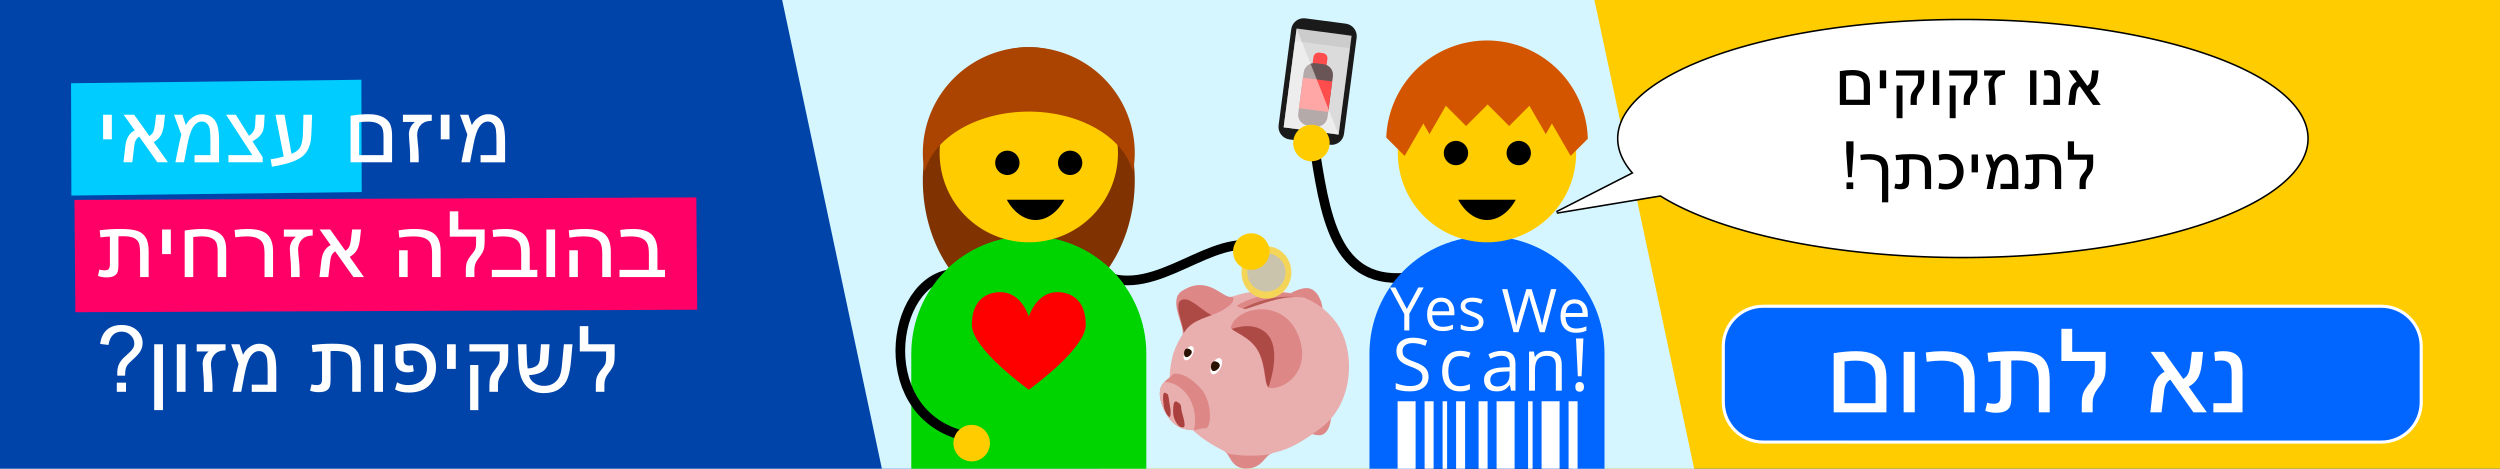 <?xml version="1.0" encoding="UTF-8" standalone="no"?>
<svg
   xmlns:dc="http://purl.org/dc/elements/1.1/"
   xmlns:cc="http://creativecommons.org/ns#"
   xmlns:rdf="http://www.w3.org/1999/02/22-rdf-syntax-ns#"
   xmlns:svg="http://www.w3.org/2000/svg"
   xmlns="http://www.w3.org/2000/svg"
   version="1.1"
   id="svg2"
   viewBox="0 0 800 150"
   height="150"
   width="800">
  <defs
     id="defs4">
    <clipPath
       clipPathUnits="userSpaceOnUse"
       id="clipPath3671">
      <path
         d="m 748.38,337.76 c 33.96,3.67 103.24,-40.5 67.5,-128.64 -35.73,-88.15 -146.4,-69.02 -162,-18.27 -2.95,9.6 45.52,19.72 65.91,58.77 20.4,39.04 12.02,86.36 28.59,88.14 z"
         style="fill:url(#radialGradient3675);fill-rule:evenodd"
         id="path3673" />
    </clipPath>
    <clipPath
       clipPathUnits="userSpaceOnUse"
       id="clipPath3903">
      <path
         d="m 214.32,159.35 c 19.3,-6.75 57.29,-29.59 42.68,-41.84 -21.91,7.51 -56.52,-55.102 -120.73,-13.75 -36.87,23.74 12.21,90.26 -0.14,107.67 17.15,-28.61 27.96,-34.58 78.19,-52.08 z"
         style="fill:url(#linearGradient3907);fill-rule:evenodd"
         id="path3905" />
    </clipPath>
    <clipPath
       clipPathUnits="userSpaceOnUse"
       id="clipPath3671-6">
      <path
         d="m 748.38,337.76 c 33.96,3.67 103.24,-40.5 67.5,-128.64 -35.73,-88.15 -146.4,-69.02 -162,-18.27 -2.95,9.6 45.52,19.72 65.91,58.77 20.4,39.04 12.02,86.36 28.59,88.14 z"
         style="fill:url(#radialGradient3675);fill-rule:evenodd"
         id="path3673-5" />
    </clipPath>
    <clipPath
       clipPathUnits="userSpaceOnUse"
       id="clipPath3903-4">
      <path
         d="m 214.32,159.35 c 19.3,-6.75 57.29,-29.59 42.68,-41.84 -21.91,7.51 -56.52,-55.102 -120.73,-13.75 -36.87,23.74 12.21,90.26 -0.14,107.67 17.15,-28.61 27.96,-34.58 78.19,-52.08 z"
         style="fill:url(#linearGradient3907);fill-rule:evenodd"
         id="path3905-1" />
    </clipPath>
    <clipPath
       clipPathUnits="userSpaceOnUse"
       id="clipPath3671-4">
      <path
         d="m 748.38,337.76 c 33.96,3.67 103.24,-40.5 67.5,-128.64 -35.73,-88.15 -146.4,-69.02 -162,-18.27 -2.95,9.6 45.52,19.72 65.91,58.77 20.4,39.04 12.02,86.36 28.59,88.14 z"
         style="fill:url(#radialGradient3675);fill-rule:evenodd"
         id="path3673-8" />
    </clipPath>
    <clipPath
       clipPathUnits="userSpaceOnUse"
       id="clipPath3903-3">
      <path
         d="m 214.32,159.35 c 19.3,-6.75 57.29,-29.59 42.68,-41.84 -21.91,7.51 -56.52,-55.102 -120.73,-13.75 -36.87,23.74 12.21,90.26 -0.14,107.67 17.15,-28.61 27.96,-34.58 78.19,-52.08 z"
         style="fill:url(#linearGradient3907);fill-rule:evenodd"
         id="path3905-3" />
    </clipPath>
    <clipPath
       clipPathUnits="userSpaceOnUse"
       id="clipPath3671-0">
      <path
         d="m 748.38,337.76 c 33.96,3.67 103.24,-40.5 67.5,-128.64 -35.73,-88.15 -146.4,-69.02 -162,-18.27 -2.95,9.6 45.52,19.72 65.91,58.77 20.4,39.04 12.02,86.36 28.59,88.14 z"
         style="fill:url(#radialGradient3675);fill-rule:evenodd"
         id="path3673-4" />
    </clipPath>
    <clipPath
       clipPathUnits="userSpaceOnUse"
       id="clipPath3903-7">
      <path
         d="m 214.32,159.35 c 19.3,-6.75 57.29,-29.59 42.68,-41.84 -21.91,7.51 -56.52,-55.102 -120.73,-13.75 -36.87,23.74 12.21,90.26 -0.14,107.67 17.15,-28.61 27.96,-34.58 78.19,-52.08 z"
         style="fill:url(#linearGradient3907);fill-rule:evenodd"
         id="path3905-37" />
    </clipPath>
    <clipPath
       clipPathUnits="userSpaceOnUse"
       id="clipPath3671-0-6">
      <path
         d="m 748.38,337.76 c 33.96,3.67 103.24,-40.5 67.5,-128.64 -35.73,-88.15 -146.4,-69.02 -162,-18.27 -2.95,9.6 45.52,19.72 65.91,58.77 20.4,39.04 12.02,86.36 28.59,88.14 z"
         style="fill:url(#radialGradient3675);fill-rule:evenodd"
         id="path3673-4-5" />
    </clipPath>
    <clipPath
       clipPathUnits="userSpaceOnUse"
       id="clipPath3903-7-2">
      <path
         d="m 214.32,159.35 c 19.3,-6.75 57.29,-29.59 42.68,-41.84 -21.91,7.51 -56.52,-55.102 -120.73,-13.75 -36.87,23.74 12.21,90.26 -0.14,107.67 17.15,-28.61 27.96,-34.58 78.19,-52.08 z"
         style="fill:url(#linearGradient3907);fill-rule:evenodd"
         id="path3905-37-0" />
    </clipPath>
    <pattern
       id="EMFhbasepattern"
       patternUnits="userSpaceOnUse"
       width="6"
       height="6"
       x="0"
       y="0" />
  </defs>
  <g
     id="layer1">
    <path
       d="M 0,0 H 800 V 150 H 0 Z"
       style="opacity:1;fill:#0044aa;fill-opacity:1;fill-rule:nonzero;stroke:none;stroke-width:11.005;stroke-miterlimit:4;stroke-dasharray:none;stroke-opacity:1"
       id="rect1035" />
    <path
       d="M 351.749,0 H 800 V 150 H 351.749 Z"
       style="opacity:1;fill:#ffcc00;fill-opacity:1;fill-rule:nonzero;stroke:none;stroke-width:8.238;stroke-miterlimit:4;stroke-dasharray:none;stroke-opacity:1"
       id="rect2175" />
    <path
       id="rect2170"
       d="M 250.293 0 L 282.203 150 L 542.131 150 L 510.221 0 L 250.293 0 z "
       style="opacity:1;fill:#d5f6ff;fill-opacity:1;fill-rule:nonzero;stroke:none;stroke-width:0.965;stroke-miterlimit:4;stroke-dasharray:none;stroke-opacity:1" />
    <path
       d="M 363.123,57.743 A 33.907,42.646 0 0 1 329.216,100.388 33.907,42.646 0 0 1 295.308,57.743 33.907,42.646 0 0 1 329.216,15.097 33.907,42.646 0 0 1 363.123,57.743"
       style="opacity:1;fill:#803300;fill-opacity:1;fill-rule:evenodd;stroke:none;stroke-width:0.493;stroke-linecap:round;stroke-linejoin:round;stroke-miterlimit:4;stroke-dasharray:none;stroke-dashoffset:0;stroke-opacity:1"
       id="circle4376-1" />
    <path
       id="path4229-4"
       d="m 349.444,86.153 c 17.326,11.967 35.435,-10.005 51.174,-7.595"
       style="fill:none;fill-rule:evenodd;stroke:#000000;stroke-width:3.089;stroke-linecap:butt;stroke-linejoin:miter;stroke-miterlimit:4;stroke-dasharray:none;stroke-opacity:1" />
    <path
       style="opacity:1;fill:#00d400;fill-opacity:1;fill-rule:evenodd;stroke:none;stroke-width:0.493;stroke-linecap:round;stroke-linejoin:round;stroke-miterlimit:4;stroke-dasharray:none;stroke-dashoffset:0;stroke-opacity:1"
       d="m 329.216,75.589 c -20.835,0 -37.607,16.772 -37.607,37.607 v 36.803 h 75.215 v -36.803 c 0,-20.835 -16.772,-37.607 -37.607,-37.607 z"
       id="path4231-5" />
    <path
       style="fill:none;fill-rule:evenodd;stroke:#000000;stroke-width:3.089;stroke-linecap:butt;stroke-linejoin:miter;stroke-miterlimit:4;stroke-dasharray:none;stroke-opacity:1"
       d="m 307.245,87.6 c -21.798,-1.408 -29.159,43.549 0.421,51.676"
       id="path4227-4" />
    <path
       id="path4396-4"
       d="m 329.215,75.589 c -12.847,0 -24.141,6.382 -30.919,16.156 h 61.839 C 353.357,81.972 342.062,75.589 329.215,75.589 Z"
       style="opacity:1;fill:#00d400;fill-opacity:1;fill-rule:evenodd;stroke:none;stroke-width:0.493;stroke-linecap:round;stroke-linejoin:round;stroke-miterlimit:4;stroke-dasharray:none;stroke-dashoffset:0;stroke-opacity:1" />
    <path
       d="M 357.746,49.004 A 28.53,28.53 0 0 1 329.216,77.535 28.53,28.53 0 0 1 300.685,49.004 28.53,28.53 0 0 1 329.216,20.474 28.53,28.53 0 0 1 357.746,49.004"
       style="opacity:1;fill:#ffcc00;fill-opacity:1;fill-rule:evenodd;stroke:none;stroke-width:0.493;stroke-linecap:round;stroke-linejoin:round;stroke-miterlimit:4;stroke-dasharray:none;stroke-dashoffset:0;stroke-opacity:1"
       id="circle4233-6" />
    <path
       d="m 316.773,141.804 a 5.836,5.836 0 0 1 -5.836,5.836 5.836,5.836 0 0 1 -5.836,-5.836 5.836,5.836 0 0 1 5.836,-5.836 5.836,5.836 0 0 1 5.836,5.836"
       style="opacity:1;fill:#ffcc00;fill-opacity:1;fill-rule:evenodd;stroke:none;stroke-width:0.493;stroke-linecap:round;stroke-linejoin:round;stroke-miterlimit:4;stroke-dasharray:none;stroke-dashoffset:0;stroke-opacity:1"
       id="circle4243-3" />
    <path
       id="path4392-9"
       d="m 329.348,82.908 a 33.907,23.601 0 0 1 -0.133,0.003 33.907,23.601 0 0 1 -0.097,-0.003 33.907,33.907 0 0 0 0.097,0.004 33.907,33.907 0 0 0 0.133,-0.004 z"
       style="opacity:1;fill:#803300;fill-opacity:1;fill-rule:evenodd;stroke:none;stroke-width:0.493;stroke-linecap:round;stroke-linejoin:round;stroke-miterlimit:4;stroke-dasharray:none;stroke-dashoffset:0;stroke-opacity:1" />
    <path
       id="circle4385-6"
       d="m 329.215,15.097 a 33.907,33.907 0 0 0 -33.908,33.908 33.907,33.907 0 0 0 0.572,6.105 33.907,23.601 0 0 1 0.106,-0.487 33.907,23.601 0 0 1 0.839,-2.286 33.907,23.601 0 0 1 1.161,-2.215 33.907,23.601 0 0 1 1.475,-2.125 33.907,23.601 0 0 1 1.772,-2.01 33.907,23.601 0 0 1 2.051,-1.879 33.907,23.601 0 0 1 2.31,-1.725 33.907,23.601 0 0 1 2.546,-1.558 33.907,23.601 0 0 1 2.757,-1.372 33.907,23.601 0 0 1 2.941,-1.173 33.907,23.601 0 0 1 3.093,-0.964 33.907,23.601 0 0 1 3.217,-0.743 33.907,23.601 0 0 1 3.307,-0.517 33.907,23.601 0 0 1 3.365,-0.284 33.907,23.601 0 0 1 2.398,-0.06 33.907,23.601 0 0 1 3.386,0.119 33.907,23.601 0 0 1 3.351,0.351 33.907,23.601 0 0 1 3.285,0.584 33.907,23.601 0 0 1 3.184,0.81 33.907,23.601 0 0 1 3.051,1.025 33.907,23.601 0 0 1 2.889,1.234 33.907,23.601 0 0 1 2.699,1.428 33.907,23.601 0 0 1 2.479,1.608 33.907,23.601 0 0 1 2.237,1.772 33.907,23.601 0 0 1 1.973,1.918 33.907,23.601 0 0 1 1.686,2.046 33.907,23.601 0 0 1 1.384,2.154 33.907,23.601 0 0 1 1.069,2.24 33.907,23.601 0 0 1 0.664,2.057 33.907,33.907 0 0 0 0.572,-6.05 33.907,33.907 0 0 0 -33.908,-33.908 z"
       style="opacity:1;fill:#aa4400;fill-opacity:1;fill-rule:evenodd;stroke:none;stroke-width:0.493;stroke-linecap:round;stroke-linejoin:round;stroke-miterlimit:4;stroke-dasharray:none;stroke-dashoffset:0;stroke-opacity:1" />
    <g
       id="g4235-7"
       transform="matrix(0.176,0,0,0.176,555.976,-6.733)">
      <path
         d="m -1305.311,334.333 a 22.093,22.093 0 0 1 -22.093,22.093 22.093,22.093 0 0 1 -22.093,-22.093 22.093,22.093 0 0 1 22.093,-22.093 22.093,22.093 0 0 1 22.093,22.093"
         style="opacity:1;fill:#000000;fill-opacity:1;fill-rule:evenodd;stroke:none;stroke-width:3;stroke-linecap:round;stroke-linejoin:round;stroke-miterlimit:4;stroke-dasharray:none;stroke-dashoffset:0;stroke-opacity:1"
         id="circle4237-7" />
      <path
         d="m -1191.163,334.333 a 22.093,22.093 0 0 1 -22.093,22.093 22.093,22.093 0 0 1 -22.093,-22.093 22.093,22.093 0 0 1 22.093,-22.093 22.093,22.093 0 0 1 22.093,22.093"
         style="opacity:1;fill:#000000;fill-opacity:1;fill-rule:evenodd;stroke:none;stroke-width:3;stroke-linecap:round;stroke-linejoin:round;stroke-miterlimit:4;stroke-dasharray:none;stroke-dashoffset:0;stroke-opacity:1"
         id="circle4239-6" />
    </g>
    <path
       id="path4241-4"
       d="m 322.18,63.918 a 11.941,17.831 0 0 0 9.2,6.485 11.941,17.831 0 0 0 9.205,-6.485 z"
       style="opacity:1;fill:#000000;fill-opacity:1;fill-rule:evenodd;stroke:none;stroke-width:0.493;stroke-linecap:round;stroke-linejoin:round;stroke-miterlimit:4;stroke-dasharray:none;stroke-dashoffset:0;stroke-opacity:1" />
    <path
       id="path3176-4"
       style="fill:#de8787;fill-rule:evenodd;stroke:none;stroke-width:0.398"
       d="m 425.971,133.006 c 0,0 0.037,4.625 -2.611,6.004 -1.891,0.985 -5.892,-1.082 -5.892,-1.082 z" />
    <path
       id="path4389-3"
       style="fill:#de8787;fill-rule:evenodd;stroke:none;stroke-width:0.398"
       d="m 419.331,92.388 c 2.743,0.923 4.111,5.254 3.85,7.119 l -12.077,-4.905 c 1.789,-0.53 5.468,-3.143 8.226,-2.214 z" />
    <path
       id="path2404-7"
       style="fill:#de8787;fill-rule:evenodd;stroke:none;stroke-width:0.398"
       d="m 392.228,144.7 c 1.535,1.341 1.979,5.372 6.803,5.221 4.826,-0.151 5.583,-3.793 7.699,-4.748 2.027,-0.914 -16.062,-1.838 -14.502,-0.473 z" />
    <path
       id="path3996-3"
       d="m 405.731,92.986 c -4.144,0.003 -8.317,0.772 -12.182,2.197 -10.965,4.041 -16.906,13.065 -18.353,18.879 -5.441,21.854 15.473,29.273 17.033,30.639 1.535,1.341 12.386,1.428 14.502,0.473 2.027,-0.914 5.698,-0.328 16.348,-8.541 10.6,-8.175 10.897,-25.884 3.695,-34.49 -2.712,-3.239 -5.73,-5.394 -9.41,-6.885 -0.42,-0.093 -1.015,-0.128 -1.325,-0.139 -0.114,-0.19 -0.248,-0.359 -0.458,-0.558 -3.142,-1.07 -6.487,-1.575 -9.849,-1.574 z"
       style="fill:#e9afaf;fill-rule:evenodd;stroke:none;stroke-width:0.398" />
    <path
       id="path3178-6"
       style="fill:#de8787;fill-rule:evenodd;stroke:none;stroke-width:0.398"
       d="m 406.408,124.186 c 4.51,0.487 13.712,-5.379 8.965,-17.085 -4.745,-11.707 -19.444,-9.167 -21.516,-2.427 -0.392,1.275 6.046,2.619 8.754,7.805 2.709,5.185 1.596,11.47 3.797,11.706 z" />
    <path
       id="path3180-4"
       style="fill:#de8787;fill-rule:evenodd;stroke:none;stroke-width:0.398"
       d="m 388.61,100.491 c 2.563,-0.896 7.609,-3.93 5.668,-5.557 -2.91,0.997 -7.507,-7.318 -16.034,-1.826 -4.897,3.153 1.622,11.988 -0.019,14.3 2.278,-3.8 3.713,-4.593 10.385,-6.917 z" />
    <path
       id="path4010-1"
       style="fill:#de8787;fill-rule:evenodd;stroke:none;stroke-width:0.398"
       d="m 375.407,119.652 c -1.26,1.68 -4.113,2.425 -4.271,6.011 -0.159,3.639 2.886,10.173 7.33,11.443 4.429,1.266 4.905,-0.158 7.172,-0.052 2.215,0.102 2.373,-8.807 -1.582,-12.973 -3.929,-4.138 -6.803,-4.799 -8.649,-4.429 z" />
    <path
       id="path4032-6"
       style="fill:#e9afaf;stroke:none;stroke-width:0.398"
       d="m 372.584,122.222 c -0.767,0.806 -1.378,1.839 -1.448,3.445 -0.159,3.638 2.885,10.176 7.33,11.447 1.653,0.472 2.752,0.568 3.603,0.511 0.227,-1.019 0.353,-2.089 0.353,-3.196 0,-6.664 -4.387,-12.079 -9.836,-12.206 z" />
    <path
       id="path4399-1"
       style="opacity:0.9;fill:#a8443f;fill-rule:evenodd;stroke:none;stroke-width:3"
       d="m 648.58,197.53 c 0,0 53.17,-24.13 87.59,5.62 45.49,39.3 3.93,142.06 3.93,142.06 z"
       clip-path="url(#clipPath3671-0-6)"
       transform="matrix(0.133,0,0,0.133,307.02,79.327)" />
    <path
       id="path4401-8"
       style="opacity:0.9;fill:#a8443e;fill-rule:evenodd;stroke:none;stroke-width:3"
       d="m 213.76,163.84 c -27.51,-7.3 -62.33,-54.47 -82.54,-35.94 -14.93,13.68 16.28,76.37 7.86,83.67 -8.42,7.3 88.21,-44 74.68,-47.73 z"
       clip-path="url(#clipPath3903-7-2)"
       transform="matrix(0.133,0,0,0.133,360.145,79.327)" />
    <path
       id="path4668-3"
       style="opacity:0.95;fill:#a73c39;fill-rule:evenodd;stroke:none;stroke-width:0.398"
       d="m 372.429,125.822 c -0.477,0.444 -0.214,3.902 0.234,5.273 0.448,1.371 1.381,2.545 1.688,2.322 0.291,-0.211 0.367,-1.998 0.056,-3.376 -0.317,-1.397 -0.408,-3.8 -0.843,-3.957 -0.426,-0.154 -0.672,-0.692 -1.134,-0.262 z m 3.481,2.766 c -0.49,0.333 -0.606,2.711 -0.45,4.113 0.201,1.554 1.38,3.717 2.452,3.983 1.072,0.264 1.317,-0.078 1.081,-1.635 -0.238,-1.555 -0.87,-3.11 -0.975,-4.113 -0.106,-1.001 -0.031,-1.426 -0.687,-1.897 -0.657,-0.471 -0.932,-0.785 -1.421,-0.452 z" />
    <path
       id="path4685-4"
       style="fill:#de8787;fill-rule:evenodd;stroke:none;stroke-width:0.398"
       d="m 410.592,93.741 c -5.978,0.019 -11.92,2.266 -14.795,4.043 0.133,0.475 2.283,1.104 2.879,1.066 6.085,-1.893 11.641,-4.235 17.375,-3.727 -0.125,-0.308 -0.506,-0.626 -1,-0.93 -1.457,-0.319 -2.959,-0.457 -4.459,-0.453 z" />
    <path
       id="path4759-0"
       style="opacity:0.75;fill:#aa4b45;fill-rule:evenodd;stroke:none;stroke-width:0.398"
       d="m 411.853,94.954 c -4.98,0.041 -9.637,1.472 -14.183,3.735 0.42,0.108 0.8,0.174 1,0.162 5.489,-1.707 10.547,-3.781 15.693,-3.797 -0.846,-0.073 -1.684,-0.108 -2.51,-0.1 z" />
    <path
       d="m 389.979,-79.93 a 1.298,2.473 0 0 1 -1.298,2.473 1.298,2.473 0 0 1 -1.298,-2.473 1.298,2.473 0 0 1 1.298,-2.473 1.298,2.473 0 0 1 1.298,2.473"
       transform="rotate(28.17)"
       style="fill:#ffffff;stroke:none;stroke-width:0.476"
       id="path3929-8" />
    <path
       id="path3931-6"
       style="fill:#2b1100;stroke:none;stroke-width:0.476"
       d="m 381.343,112.923 c -0.189,0.765 -1.347,1.63 -1.979,1.292 -0.632,-0.338 -0.608,-1.818 -0.061,-2.406 0.315,-0.338 0.752,-0.402 1.384,-0.064 0.632,0.338 0.764,0.741 0.657,1.178 z" />
    <path
       d="m 399.909,-80.444 a 1.479,2.819 0 0 1 -1.479,2.819 1.479,2.819 0 0 1 -1.479,-2.819 1.479,2.819 0 0 1 1.479,-2.819 1.479,2.819 0 0 1 1.479,2.819"
       transform="rotate(28.17)"
       style="fill:#ffffff;stroke:none;stroke-width:0.476"
       id="path3951-3" />
    <path
       id="path3953-1"
       style="fill:#2b1100;stroke:none;stroke-width:0.476"
       d="m 390.292,117.197 c -0.215,0.872 -1.535,1.858 -2.255,1.472 -0.72,-0.386 -0.693,-2.072 -0.07,-2.742 0.359,-0.385 0.857,-0.458 1.577,-0.073 0.72,0.386 0.871,0.845 0.748,1.342 z" />
    <path
       d="m 413.228,87.182 a 7.97,8.384 0 0 1 -7.97,8.384 7.97,8.384 0 0 1 -7.97,-8.384 7.97,8.384 0 0 1 7.97,-8.384 7.97,8.384 0 0 1 7.97,8.384"
       style="opacity:1;fill:#f5d558;fill-opacity:1;fill-rule:nonzero;stroke:none;stroke-width:1.147;stroke-linecap:round;stroke-linejoin:round;stroke-miterlimit:4;stroke-dasharray:none;stroke-dashoffset:0;stroke-opacity:1"
       id="path1115-5" />
    <path
       d="m 411.371,87.182 a 6.113,6.113 0 0 1 -6.113,6.113 6.113,6.113 0 0 1 -6.113,-6.113 6.113,6.113 0 0 1 6.113,-6.113 6.113,6.113 0 0 1 6.113,6.113"
       style="opacity:1;fill:#cbc4ac;fill-opacity:1;fill-rule:nonzero;stroke:none;stroke-width:1.147;stroke-linecap:round;stroke-linejoin:round;stroke-miterlimit:4;stroke-dasharray:none;stroke-dashoffset:0;stroke-opacity:1"
       id="ellipse1117-0" />
    <path
       d="m 406.255,80.5 a 5.836,5.836 0 0 1 -5.836,5.836 5.836,5.836 0 0 1 -5.836,-5.836 5.836,5.836 0 0 1 5.836,-5.836 5.836,5.836 0 0 1 5.836,5.836"
       style="opacity:1;fill:#ffcc00;fill-opacity:1;fill-rule:evenodd;stroke:none;stroke-width:0.493;stroke-linecap:round;stroke-linejoin:round;stroke-miterlimit:4;stroke-dasharray:none;stroke-dashoffset:0;stroke-opacity:1"
       id="circle4245-6" />
    <path
       style="fill:#ff0000;fill-opacity:1;fill-rule:evenodd;stroke:none;stroke-width:1.128"
       d="m 329.215,124.7 c 0,0 -18.224,-12.992 -18.224,-20.751 0,-7.849 4.601,-10.466 9.112,-10.466 6.857,0 9.112,7.849 9.112,7.849 0,0 2.346,-7.849 9.113,-7.849 4.601,0 9.112,2.616 9.112,10.466 0,7.759 -18.225,20.751 -18.225,20.751 z"
       id="path3111-4" />
    <path
       id="path1205-6"
       d="M 452.073,88.558 C 426.56,92.442 423.988,68.092 420.301,45.114"
       style="fill:none;fill-rule:evenodd;stroke:#000000;stroke-width:3.089;stroke-linecap:butt;stroke-linejoin:miter;stroke-miterlimit:4;stroke-dasharray:none;stroke-opacity:1" />
    <path
       d="m 452.579,128.402 h 50.785 v 21.598 h -50.785 z"
       style="opacity:1;fill:#000000;fill-opacity:1;fill-rule:evenodd;stroke:none;stroke-width:0.493;stroke-linecap:round;stroke-linejoin:round;stroke-miterlimit:4;stroke-dasharray:none;stroke-dashoffset:0;stroke-opacity:1"
       id="rect1209-2" />
    <path
       id="path1211-8"
       d="m 475.836,75.589 c -20.835,0 -37.607,16.772 -37.607,37.607 v 36.803 h 75.215 v -36.803 c 0,-20.835 -16.773,-37.607 -37.607,-37.607 z"
       style="opacity:1;fill:#0066ff;fill-opacity:1;fill-rule:evenodd;stroke:none;stroke-width:0.493;stroke-linecap:round;stroke-linejoin:round;stroke-miterlimit:4;stroke-dasharray:none;stroke-dashoffset:0;stroke-opacity:1" />
    <path
       d="M 504.366,49.004 A 28.53,28.53 0 0 1 475.836,77.535 28.53,28.53 0 0 1 447.306,49.004 28.53,28.53 0 0 1 475.836,20.474 28.53,28.53 0 0 1 504.366,49.004"
       style="opacity:1;fill:#ffcc00;fill-opacity:1;fill-rule:evenodd;stroke:none;stroke-width:0.493;stroke-linecap:round;stroke-linejoin:round;stroke-miterlimit:4;stroke-dasharray:none;stroke-dashoffset:0;stroke-opacity:1"
       id="circle1213-1" />
    <g
       transform="matrix(0.176,0,0,0.176,699.533,-9.869)"
       id="g1219-6">
      <path
         d="m -1305.311,334.333 a 22.093,22.093 0 0 1 -22.093,22.093 22.093,22.093 0 0 1 -22.093,-22.093 22.093,22.093 0 0 1 22.093,-22.093 22.093,22.093 0 0 1 22.093,22.093"
         style="opacity:1;fill:#000000;fill-opacity:1;fill-rule:evenodd;stroke:none;stroke-width:3;stroke-linecap:round;stroke-linejoin:round;stroke-miterlimit:4;stroke-dasharray:none;stroke-dashoffset:0;stroke-opacity:1"
         id="circle1215-4" />
      <path
         d="m -1191.163,334.333 a 22.093,22.093 0 0 1 -22.093,22.093 22.093,22.093 0 0 1 -22.093,-22.093 22.093,22.093 0 0 1 22.093,-22.093 22.093,22.093 0 0 1 22.093,22.093"
         style="opacity:1;fill:#000000;fill-opacity:1;fill-rule:evenodd;stroke:none;stroke-width:3;stroke-linecap:round;stroke-linejoin:round;stroke-miterlimit:4;stroke-dasharray:none;stroke-dashoffset:0;stroke-opacity:1"
         id="circle1217-3" />
    </g>
    <path
       style="opacity:1;fill:#000000;fill-opacity:1;fill-rule:evenodd;stroke:none;stroke-width:0.493;stroke-linecap:round;stroke-linejoin:round;stroke-miterlimit:4;stroke-dasharray:none;stroke-dashoffset:0;stroke-opacity:1"
       d="m 466.634,63.918 a 11.941,17.831 0 0 0 9.2,6.485 11.941,17.831 0 0 0 9.205,-6.485 z"
       id="path1221-4" />
    <g
       transform="matrix(0.175,0.023,-0.023,0.175,628.323,-54.684)"
       id="g1239-3">
      <path
         d="m -1138.249,495.644 h 73.797 c 12.688,0 22.903,10.215 22.903,22.903 v 175.586 c 0,12.688 -10.215,22.903 -22.903,22.903 h -73.797 c -12.688,0 -22.903,-10.215 -22.903,-22.903 V 518.547 c 0,-12.688 10.215,-22.903 22.903,-22.903 z"
         style="opacity:1;fill:#1a1a1a;fill-opacity:1;fill-rule:evenodd;stroke:none;stroke-width:3;stroke-linecap:round;stroke-linejoin:round;stroke-miterlimit:4;stroke-dasharray:none;stroke-dashoffset:0;stroke-opacity:1"
         id="rect1223-1" />
      <path
         d="m -1151.609,516.002 h 100.517 v 180.676 h -100.517 z"
         style="opacity:1;fill:#cccccc;fill-opacity:1;fill-rule:evenodd;stroke:none;stroke-width:3;stroke-linecap:round;stroke-linejoin:round;stroke-miterlimit:4;stroke-dasharray:none;stroke-dashoffset:0;stroke-opacity:1"
         id="rect1225-2" />
      <g
         transform="matrix(0.457,0,0,0.457,-585.781,182.371)"
         id="g1233-5">
        <path
           d="m -1136.863,813.158 h 15.04 c 11.341,0 20.472,9.13 20.472,20.472 v 78.327 c 0,11.341 -9.13,20.472 -20.472,20.472 h -15.04 c -11.341,0 -20.472,-9.13 -20.472,-20.472 V 833.63 c 0,-11.341 9.13,-20.472 20.472,-20.472 z"
           style="opacity:1;fill:#ff0000;fill-opacity:1;fill-rule:evenodd;stroke:none;stroke-width:3;stroke-linecap:round;stroke-linejoin:round;stroke-miterlimit:4;stroke-dasharray:none;stroke-dashoffset:0;stroke-opacity:1"
           id="rect1227-8" />
        <path
           d="m -1145.066,856.418 h 31.448 c 23.714,0 42.805,19.091 42.805,42.805 V 1062.997 c 0,23.714 -19.091,42.805 -42.805,42.805 h -31.448 c -23.714,0 -42.805,-19.091 -42.805,-42.805 V 899.223 c 0,-23.714 19.091,-42.805 42.805,-42.805 z"
           style="opacity:1;fill:#280b0b;fill-opacity:1;fill-rule:evenodd;stroke:none;stroke-width:3;stroke-linecap:round;stroke-linejoin:round;stroke-miterlimit:4;stroke-dasharray:none;stroke-dashoffset:0;stroke-opacity:1"
           id="rect1229-4" />
        <path
           id="path1231-7"
           d="m -1187.869,920.038 v 122.142 h 117.055 V 920.038 Z"
           style="opacity:1;fill:#ff0000;fill-opacity:1;fill-rule:evenodd;stroke:none;stroke-width:3;stroke-linecap:round;stroke-linejoin:round;stroke-miterlimit:4;stroke-dasharray:none;stroke-dashoffset:0;stroke-opacity:1" />
      </g>
      <path
         d="m -1151.609,538.905 h 100.517 v 157.773 h -100.517 z"
         style="opacity:1;fill:#ffffff;fill-opacity:0.303;fill-rule:evenodd;stroke:none;stroke-width:3;stroke-linecap:round;stroke-linejoin:round;stroke-miterlimit:4;stroke-dasharray:none;stroke-dashoffset:0;stroke-opacity:1"
         id="rect1235-0" />
      <path
         id="path1237-8"
         d="m -1151.609,516.002 100.517,180.676 h -100.517 z"
         style="opacity:1;fill:#ffffff;fill-opacity:0.498;fill-rule:evenodd;stroke:none;stroke-width:3;stroke-linecap:round;stroke-linejoin:round;stroke-miterlimit:4;stroke-dasharray:none;stroke-dashoffset:0;stroke-opacity:1" />
    </g>
    <path
       d="m 425.488,45.762 a 5.836,5.836 0 0 1 -5.836,5.836 5.836,5.836 0 0 1 -5.836,-5.836 5.836,5.836 0 0 1 5.836,-5.836 5.836,5.836 0 0 1 5.836,5.836"
       style="opacity:1;fill:#ffcc00;fill-opacity:1;fill-rule:evenodd;stroke:none;stroke-width:0.493;stroke-linecap:round;stroke-linejoin:round;stroke-miterlimit:4;stroke-dasharray:none;stroke-dashoffset:0;stroke-opacity:1"
       id="circle1241-1" />
    <g
       transform="matrix(0.164,0,0,0.164,462.464,-25.845)"
       id="g1259-4">
      <g
         id="g1251-9"
         transform="matrix(0.824,0,0,0.824,7.73,58.283)">
        <path
           d="m -100.3,852.165 27.184,-50.952 h 12.825 l -34.015,62.383 v 39.521 H -106.295 v -38.963 l -33.945,-62.941 h 12.965 z"
           style="font-style:normal;font-variant:normal;font-weight:normal;font-stretch:normal;font-size:medium;line-height:90%;font-family:'Open Sans';-inkscape-font-specification:'Open Sans';text-align:center;letter-spacing:0px;word-spacing:0px;text-anchor:middle;fill:#ffffff;fill-opacity:1;stroke:none;stroke-width:1px;stroke-linecap:butt;stroke-linejoin:miter;stroke-opacity:1"
           id="path1245-7" />
        <path
           d="m -15.682,904.511 q -16.938,0 -26.766,-10.316 -9.758,-10.316 -9.758,-28.648 0,-18.471 9.061,-29.345 9.131,-10.874 24.465,-10.874 14.359,0 22.723,9.479 8.364,9.41 8.364,24.884 v 7.319 h -52.625 q 0.349,13.453 6.761,20.423 6.482,6.97 18.192,6.97 12.337,0 24.396,-5.158 v 10.316 q -6.134,2.649 -11.64,3.764 -5.437,1.185 -13.174,1.185 z m -3.137,-69.493 q -9.201,0 -14.707,5.994 -5.437,5.994 -6.413,16.589 H 9.0630577e-4 q 0,-10.943 -4.879,-16.729 -4.879,-5.855 -13.94,-5.855 z"
           style="font-style:normal;font-variant:normal;font-weight:normal;font-stretch:normal;font-size:medium;line-height:90%;font-family:'Open Sans';-inkscape-font-specification:'Open Sans';text-align:center;letter-spacing:0px;word-spacing:0px;text-anchor:middle;fill:#ffffff;fill-opacity:1;stroke:none;stroke-width:1px;stroke-linecap:butt;stroke-linejoin:miter;stroke-opacity:1"
           id="path1247-2" />
        <path
           d="m 81.343,882.276 q 0,10.664 -7.946,16.45 -7.946,5.785 -22.305,5.785 -15.195,0 -23.699,-4.809 v -10.734 q 5.506,2.788 11.78,4.391 6.343,1.603 12.198,1.603 9.061,0 13.94,-2.858 4.879,-2.927 4.879,-8.852 0,-4.461 -3.903,-7.598 -3.834,-3.206 -15.056,-7.528 -10.664,-3.973 -15.195,-6.901 -4.461,-2.997 -6.691,-6.761 -2.161,-3.764 -2.161,-8.992 0,-9.34 7.598,-14.707 7.598,-5.437 20.841,-5.437 12.337,0 24.117,5.019 l -4.112,9.41 q -11.501,-4.74 -20.841,-4.74 -8.225,0 -12.407,2.579 -4.182,2.579 -4.182,7.11 0,3.067 1.533,5.228 1.603,2.161 5.088,4.112 3.485,1.952 13.383,5.646 13.592,4.949 18.332,9.967 4.809,5.019 4.809,12.616 z"
           style="font-style:normal;font-variant:normal;font-weight:normal;font-stretch:normal;font-size:medium;line-height:90%;font-family:'Open Sans';-inkscape-font-specification:'Open Sans';text-align:center;letter-spacing:0px;word-spacing:0px;text-anchor:middle;fill:#ffffff;fill-opacity:1;stroke:none;stroke-width:1px;stroke-linecap:butt;stroke-linejoin:miter;stroke-opacity:1"
           id="path1249-6" />
      </g>
      <g
         id="g1257-0"
         transform="matrix(0.824,0,0,0.824,50.689,61.391)">
        <path
           d="m 174.293,903.376 h -11.71 l -20.562,-68.238 q -1.464,-4.531 -3.276,-11.431 -1.812,-6.901 -1.882,-8.295 -1.533,9.201 -4.879,20.144 l -19.935,67.82 H 100.34 L 73.225,801.472 H 85.772 L 101.873,864.413 q 3.346,13.243 4.879,23.978 1.882,-12.755 5.576,-24.953 l 18.262,-61.965 h 12.546 l 19.168,62.523 q 3.346,10.804 5.646,24.396 1.324,-9.898 5.019,-24.117 l 16.031,-62.802 h 12.546 z"
           style="font-style:normal;font-variant:normal;font-weight:normal;font-stretch:normal;font-size:medium;line-height:90%;font-family:'Open Sans';-inkscape-font-specification:'Open Sans';text-align:center;letter-spacing:0px;word-spacing:0px;text-anchor:middle;fill:#ffffff;fill-opacity:1;stroke:none;stroke-width:1px;stroke-linecap:butt;stroke-linejoin:miter;stroke-opacity:1"
           id="path1253-4" />
        <path
           d="m 248.038,904.77 q -16.938,0 -26.766,-10.316 -9.758,-10.316 -9.758,-28.648 0,-18.471 9.061,-29.345 9.131,-10.874 24.465,-10.874 14.359,0 22.723,9.479 8.364,9.41 8.364,24.884 v 7.319 h -52.625 q 0.348,13.453 6.761,20.423 6.482,6.97 18.192,6.97 12.337,0 24.396,-5.158 v 10.316 q -6.134,2.649 -11.64,3.764 -5.437,1.185 -13.174,1.185 z m -3.137,-69.493 q -9.201,0 -14.707,5.994 -5.437,5.994 -6.413,16.589 h 39.939 q 0,-10.943 -4.879,-16.729 -4.879,-5.855 -13.94,-5.855 z"
           style="font-style:normal;font-variant:normal;font-weight:normal;font-stretch:normal;font-size:medium;line-height:90%;font-family:'Open Sans';-inkscape-font-specification:'Open Sans';text-align:center;letter-spacing:0px;word-spacing:0px;text-anchor:middle;fill:#ffffff;fill-opacity:1;stroke:none;stroke-width:1px;stroke-linecap:butt;stroke-linejoin:miter;stroke-opacity:1"
           id="path1255-4" />
      </g>
    </g>
    <g
       transform="matrix(0.164,0,0,0.164,462.464,-25.845)"
       id="g1271-6">
      <path
         id="path1261-1"
         style="font-style:normal;font-variant:normal;font-weight:normal;font-stretch:normal;font-size:medium;line-height:90%;font-family:'Open Sans';-inkscape-font-specification:'Open Sans';text-align:center;letter-spacing:0px;word-spacing:0px;text-anchor:middle;fill:#ffffff;fill-opacity:1;stroke:none;stroke-width:1px;stroke-linecap:butt;stroke-linejoin:miter;stroke-opacity:1"
         d="m -32.434,892.742 q 0,13.453 -9.758,20.98 -9.758,7.528 -26.487,7.528 -18.123,0 -27.881,-4.67 v -11.431 q 6.273,2.649 13.662,4.182 7.388,1.533 14.637,1.533 11.849,0 17.844,-4.461 5.994,-4.531 5.994,-12.546 0,-5.297 -2.161,-8.643 -2.091,-3.415 -7.11,-6.273 -4.949,-2.858 -15.125,-6.482 -14.219,-5.088 -20.353,-12.058 -6.064,-6.97 -6.064,-18.192 0,-11.78 8.852,-18.75 8.852,-6.97 23.42,-6.97 15.195,0 27.951,5.576 l -3.694,10.316 q -12.616,-5.297 -24.535,-5.297 -9.41,0 -14.707,4.043 -5.297,4.043 -5.297,11.222 0,5.297 1.952,8.713 1.952,3.346 6.552,6.203 4.67,2.788 14.219,6.204 16.031,5.716 22.026,12.268 6.064,6.552 6.064,17.007 z" />
      <path
         id="path1263-9"
         style="font-style:normal;font-variant:normal;font-weight:normal;font-stretch:normal;font-size:medium;line-height:90%;font-family:'Open Sans';-inkscape-font-specification:'Open Sans';text-align:center;letter-spacing:0px;word-spacing:0px;text-anchor:middle;fill:#ffffff;fill-opacity:1;stroke:none;stroke-width:1px;stroke-linecap:butt;stroke-linejoin:miter;stroke-opacity:1"
         d="m 28.868,921.25 q -16.589,0 -25.72,-10.177 -9.061,-10.246 -9.061,-28.926 0,-19.168 9.201,-29.623 9.27,-10.455 26.347,-10.455 5.506,0 11.013,1.185 5.506,1.185 8.643,2.788 l -3.555,9.828 q -3.834,-1.533 -8.364,-2.509 -4.531,-1.046 -8.016,-1.046 -23.281,0 -23.281,29.693 0,14.08 5.646,21.608 5.716,7.528 16.868,7.528 9.549,0 19.586,-4.112 v 10.246 q -7.667,3.973 -19.307,3.973 z" />
      <path
         id="path1265-7"
         style="font-style:normal;font-variant:normal;font-weight:normal;font-stretch:normal;font-size:medium;line-height:90%;font-family:'Open Sans';-inkscape-font-specification:'Open Sans';text-align:center;letter-spacing:0px;word-spacing:0px;text-anchor:middle;fill:#ffffff;fill-opacity:1;stroke:none;stroke-width:1px;stroke-linecap:butt;stroke-linejoin:miter;stroke-opacity:1"
         d="m 128.506,919.856 -2.3,-10.873 h -0.558 q -5.716,7.179 -11.431,9.758 -5.646,2.509 -14.15,2.509 -11.361,0 -17.844,-5.855 -6.413,-5.855 -6.413,-16.659 0,-23.141 37.012,-24.256 l 12.965,-0.418 v -4.74 q 0,-8.992 -3.903,-13.243 -3.834,-4.322 -12.337,-4.322 -9.549,0 -21.608,5.855 l -3.555,-8.852 q 5.646,-3.067 12.337,-4.809 6.761,-1.743 13.522,-1.743 13.662,0 20.214,6.064 6.622,6.064 6.622,19.447 v 52.137 z m -26.138,-8.155 q 10.804,0 16.938,-5.925 6.203,-5.925 6.203,-16.589 v -6.901 l -11.571,0.488 q -13.801,0.488 -19.935,4.322 -6.064,3.764 -6.064,11.78 0,6.273 3.764,9.549 3.834,3.276 10.664,3.276 z" />
      <path
         id="path1267-4"
         style="font-style:normal;font-variant:normal;font-weight:normal;font-stretch:normal;font-size:medium;line-height:90%;font-family:'Open Sans';-inkscape-font-specification:'Open Sans';text-align:center;letter-spacing:0px;word-spacing:0px;text-anchor:middle;fill:#ffffff;fill-opacity:1;stroke:none;stroke-width:1px;stroke-linecap:butt;stroke-linejoin:miter;stroke-opacity:1"
         d="m 215.876,919.856 v -49.419 q 0,-9.34 -4.252,-13.94 -4.252,-4.6 -13.313,-4.6 -11.989,0 -17.565,6.482 -5.576,6.482 -5.576,21.399 v 40.079 H 163.599 v -76.393 h 9.41 l 1.882,10.455 h 0.558 q 3.555,-5.646 9.967,-8.713 6.413,-3.137 14.289,-3.137 13.801,0 20.771,6.691 6.97,6.622 6.97,21.259 v 49.837 z" />
      <path
         id="path1269-7"
         style="font-style:normal;font-variant:normal;font-weight:normal;font-stretch:normal;font-size:medium;line-height:90%;font-family:'Open Sans';-inkscape-font-specification:'Open Sans';text-align:center;letter-spacing:0px;word-spacing:0px;text-anchor:middle;fill:#ffffff;fill-opacity:1;stroke:none;stroke-width:1px;stroke-linecap:butt;stroke-linejoin:miter;stroke-opacity:1"
         d="m 266.095,891.766 h -7.319 l -3.555,-73.815 h 14.428 z m -12.128,20.701 q 0,-9.479 8.364,-9.479 4.043,0 6.203,2.44 2.23,2.439 2.23,7.04 0,4.461 -2.23,6.97 -2.23,2.44 -6.203,2.44 -3.625,0 -5.994,-2.161 -2.37,-2.231 -2.37,-7.249 z" />
    </g>
    <path
       id="path1273-6"
       d="m 475.836,12.954 a 32.29,32.29 0 0 0 -32.229,31.065 l 1.108,1.108 4.768,4.769 5.994,-10.381 1.964,3.401 5.233,-9.065 6.475,6.476 6.894,-6.894 0.003,-0.017 0.003,0.017 6.894,6.894 6.475,-6.476 5.235,9.065 1.963,-3.401 5.994,10.381 4.769,-4.769 0.716,-0.716 A 32.29,32.29 0 0 0 475.836,12.954 Z"
       style="fill:#d45500;fill-rule:evenodd;stroke:none;stroke-width:3.157px;stroke-linecap:butt;stroke-linejoin:miter;stroke-opacity:1" />
    <path
       id="path1275-8"
       d="m 447.236,128.402 v 21.598 h 5.759 v -21.598 z m 8.639,0 v 21.598 h 2.88 v -21.598 z m 5.759,0 v 21.598 h 1.44 v -21.598 z m 4.319,0 v 21.598 h 2.88 v -21.598 z m 7.199,0 v 21.598 h 2.88 v -21.598 z m 5.759,0 v 21.598 h 5.759 v -21.598 z m 10.079,0 v 21.598 h 1.44 v -21.598 z m 4.32,0 v 21.598 h 5.759 v -21.598 z m 8.639,0 v 21.598 h 2.88 v -21.598 z"
       style="opacity:1;fill:#ffffff;fill-opacity:1;fill-rule:evenodd;stroke:none;stroke-width:0.493;stroke-linecap:round;stroke-linejoin:round;stroke-miterlimit:4;stroke-dasharray:none;stroke-dashoffset:0;stroke-opacity:1" />
    <path
       d="M 22.656,26.903 H 115.562 V 62.849 H 22.656 Z"
       transform="matrix(1,-0.012,0.003,1,0,0)"
       style="opacity:1;fill:#00ccff;fill-opacity:1;fill-rule:nonzero;stroke:none;stroke-width:7.595;stroke-miterlimit:4;stroke-dasharray:none;stroke-opacity:1"
       id="rect1358-2" />
    <path
       d="M 23.312,64.055 H 222.313 V 100.002 H 23.312 Z"
       transform="matrix(1,-0.004,0.008,1,0,0)"
       style="opacity:1;fill:#ff0066;fill-opacity:1;fill-rule:nonzero;stroke:none;stroke-width:11.115;stroke-miterlimit:4;stroke-dasharray:none;stroke-opacity:1"
       id="rect1362-2" />
    <g
       style="font-style:normal;font-variant:normal;font-weight:normal;font-stretch:normal;font-size:29.381px;line-height:1.25;font-family:arial;-inkscape-font-specification:arial;letter-spacing:0px;word-spacing:0px;fill:#ffffff;fill-opacity:1;stroke:none;stroke-width:0.735"
       id="text1340-9"
       aria-label="מיזם עצמאי
בהובלה אזרחית
לשקיפות מזון?‏">
      <path
         id="path449"
         style="font-style:normal;font-variant:normal;font-weight:normal;font-stretch:normal;font-family:arial;-inkscape-font-specification:arial;fill:#ffffff;stroke-width:0.735"
         d="m 149.553,43.069 -2.353,-6.355 h 2.683 l 1.119,3.357 q 0.674,-1.478 2.109,-2.496 1.435,-1.033 3.084,-1.033 1.75,0 3.013,0.904 1.277,0.889 1.851,2.611 0.574,1.722 0.574,5.179 v 6.7 h -7.847 v -2.295 h 5.079 v -4.462 q 0,-2.525 -0.172,-3.673 -0.158,-1.162 -0.846,-1.879 -0.674,-0.732 -1.707,-0.732 -1.607,0 -2.74,1.664 -1.119,1.65 -1.908,5.738 l -1.076,5.638 h -2.769 l 1.205,-5.939 q 0.172,-0.846 0.703,-2.927 z" />
      <path
         id="path451"
         style="font-style:normal;font-variant:normal;font-weight:normal;font-stretch:normal;font-family:arial;-inkscape-font-specification:arial;fill:#ffffff;stroke-width:0.735"
         d="m 143.843,36.713 v 7.876 h -2.797 v -7.876 z" />
      <path
         id="path453"
         style="font-style:normal;font-variant:normal;font-weight:normal;font-stretch:normal;font-family:arial;-inkscape-font-specification:arial;fill:#ffffff;stroke-width:0.735"
         d="m 138.162,38.65 q -2.195,0 -3.443,1.262 -1.234,1.248 -1.234,3.357 0,0.416 0.129,1.621 0.373,3.472 0.373,4.935 v 2.109 h -2.754 v -2.496 q 0,-1.521 -0.287,-4.677 -0.1,-1.062 -0.1,-1.765 0,-2.367 1.937,-3.988 h -3.845 v -2.295 h 9.225 z" />
      <path
         id="path455"
         style="font-style:normal;font-variant:normal;font-weight:normal;font-stretch:normal;font-family:arial;-inkscape-font-specification:arial;fill:#ffffff;stroke-width:0.735"
         d="M 125.465,51.934 H 112.181 V 37.043 q 3.07,-0.502 5.638,-0.502 2.812,0 4.519,0.832 1.722,0.818 2.424,2.195 0.703,1.377 0.703,3.845 z m -2.74,-2.295 v -5.954 q 0,-1.678 -0.373,-2.64 -0.373,-0.961 -1.492,-1.535 -1.119,-0.588 -3.214,-0.588 -1.219,0 -2.726,0.201 v 10.516 z" />
      <path
         id="path457"
         style="font-style:normal;font-variant:normal;font-weight:normal;font-stretch:normal;font-family:arial;-inkscape-font-specification:arial;fill:#ffffff;stroke-width:0.735"
         d="M 90.791,50.084 88.151,36.713 h 2.884 l 2.252,12.524 q 2.439,-0.961 3.056,-2.754 0.617,-1.808 0.617,-4.533 l 0.143,-5.236 h 2.769 l -0.143,4.031 q -0.115,2.912 -0.258,4.089 -0.129,1.176 -0.746,2.597 -0.603,1.406 -1.779,2.453 -1.176,1.033 -3.457,1.894 -2.267,0.861 -6.484,1.564 l -0.387,-2.381 q 2.568,-0.373 4.175,-0.875 z" />
      <path
         id="path459"
         style="font-style:normal;font-variant:normal;font-weight:normal;font-stretch:normal;font-family:arial;-inkscape-font-specification:arial;fill:#ffffff;stroke-width:0.735"
         d="m 84.679,36.713 -0.143,2.74 q -0.072,1.363 -0.316,2.209 -0.23,0.832 -0.99,1.722 -0.76,0.889 -2.424,1.851 l 3.257,5.079 v 1.621 H 73.102 v -2.295 h 7.646 L 72.342,36.713 h 3.113 l 4.232,6.757 q 1.076,-0.789 1.535,-1.678 0.459,-0.904 0.459,-2.554 l 0.143,-2.525 z" />
      <path
         id="path461"
         style="font-style:normal;font-variant:normal;font-weight:normal;font-stretch:normal;font-family:arial;-inkscape-font-specification:arial;fill:#ffffff;stroke-width:0.735"
         d="m 58.024,43.069 -2.353,-6.355 h 2.683 l 1.119,3.357 q 0.674,-1.478 2.109,-2.496 1.435,-1.033 3.084,-1.033 1.75,0 3.013,0.904 1.277,0.889 1.851,2.611 0.574,1.722 0.574,5.179 v 6.7 h -7.847 v -2.295 h 5.079 v -4.462 q 0,-2.525 -0.172,-3.673 -0.158,-1.162 -0.846,-1.879 -0.674,-0.732 -1.707,-0.732 -1.607,0 -2.74,1.664 -1.119,1.65 -1.908,5.738 l -1.076,5.638 H 56.116 L 57.322,45.995 q 0.172,-0.846 0.703,-2.927 z" />
      <path
         id="path463"
         style="font-style:normal;font-variant:normal;font-weight:normal;font-stretch:normal;font-family:arial;-inkscape-font-specification:arial;fill:#ffffff;stroke-width:0.735"
         d="M 53.749,51.934 H 50.364 L 44.553,43.714 q -1.349,0.732 -1.592,2.955 l -0.617,5.265 H 39.504 l 0.617,-5.265 q 0.43,-3.673 2.984,-4.964 l -3.543,-4.992 h 3.371 l 4.878,6.814 q 0.889,-0.588 1.234,-1.32 0.359,-0.746 0.559,-2.439 l 0.359,-3.056 h 2.841 l -0.344,3.142 q -0.23,2.023 -0.918,3.328 -0.674,1.291 -2.353,2.31 z" />
      <path
         id="path465"
         style="font-style:normal;font-variant:normal;font-weight:normal;font-stretch:normal;font-family:arial;-inkscape-font-specification:arial;fill:#ffffff;stroke-width:0.735"
         d="m 35.788,36.713 v 7.876 h -2.797 v -7.876 z" />
      <path
         id="path467"
         style="font-style:normal;font-variant:normal;font-weight:normal;font-stretch:normal;font-family:arial;-inkscape-font-specification:arial;fill:#ffffff;stroke-width:0.735"
         d="m 210.38,86.365 h 2.424 v 2.295 h -14.561 v -2.295 h 9.397 v -5.193 q 0,-2.123 -0.473,-3.185 -0.473,-1.076 -1.722,-1.707 -1.234,-0.631 -3.859,-0.631 -0.932,0 -2.884,0.201 l -0.23,-2.267 q 1.937,-0.316 4.117,-0.316 4.103,0 5.939,1.779 1.851,1.779 1.851,5.394 z" />
      <path
         id="path469"
         style="font-style:normal;font-variant:normal;font-weight:normal;font-stretch:normal;font-family:arial;-inkscape-font-specification:arial;fill:#ffffff;stroke-width:0.735"
         d="m 182.003,73.712 q 2.597,-0.445 5.05,-0.445 4.763,0 6.585,1.765 1.822,1.765 1.822,5.408 v 8.22 h -2.74 v -7.489 q 0,-2.281 -0.531,-3.343 -0.531,-1.076 -1.836,-1.621 -1.291,-0.559 -3.773,-0.559 -1.951,0 -4.347,0.402 z m 2.912,6.37 v 8.579 h -2.74 v -8.579 z" />
      <path
         id="path471"
         style="font-style:normal;font-variant:normal;font-weight:normal;font-stretch:normal;font-family:arial;-inkscape-font-specification:arial;fill:#ffffff;stroke-width:0.735"
         d="m 177.642,73.439 v 15.221 h -2.797 V 73.439 Z" />
      <path
         id="path473"
         style="font-style:normal;font-variant:normal;font-weight:normal;font-stretch:normal;font-family:arial;-inkscape-font-specification:arial;fill:#ffffff;stroke-width:0.735"
         d="m 169.522,86.365 h 2.424 v 2.295 h -14.561 v -2.295 h 9.397 v -5.193 q 0,-2.123 -0.473,-3.185 -0.473,-1.076 -1.722,-1.707 -1.234,-0.631 -3.859,-0.631 -0.932,0 -2.884,0.201 l -0.23,-2.267 q 1.937,-0.316 4.117,-0.316 4.103,0 5.939,1.779 1.851,1.779 1.851,5.394 z" />
      <path
         id="path475"
         style="font-style:normal;font-variant:normal;font-weight:normal;font-stretch:normal;font-family:arial;-inkscape-font-specification:arial;fill:#ffffff;stroke-width:0.735"
         d="m 146.655,73.439 h 8.436 v 3.787 q 0,1.607 -0.301,2.611 -0.301,0.99 -1.047,2.008 l -0.775,1.033 q -1.162,1.564 -1.162,3.343 v 2.439 h -2.74 V 86.609 q 0,-1.851 0.359,-2.783 0.373,-0.932 1.076,-1.836 l 0.861,-1.09 q 0.631,-0.803 0.803,-1.449 0.186,-0.646 0.186,-1.664 v -2.051 h -8.421 v -8.106 h 2.726 z" />
      <path
         id="path477"
         style="font-style:normal;font-variant:normal;font-weight:normal;font-stretch:normal;font-family:arial;-inkscape-font-specification:arial;fill:#ffffff;stroke-width:0.735"
         d="m 127.546,73.712 q 2.597,-0.445 5.05,-0.445 4.763,0 6.585,1.765 1.822,1.765 1.822,5.408 v 8.22 h -2.74 v -7.489 q 0,-2.281 -0.531,-3.343 -0.531,-1.076 -1.836,-1.621 -1.291,-0.559 -3.773,-0.559 -1.951,0 -4.347,0.402 z m 2.912,6.37 v 8.579 h -2.74 v -8.579 z" />
      <path
         id="path479"
         style="font-style:normal;font-variant:normal;font-weight:normal;font-stretch:normal;font-family:arial;-inkscape-font-specification:arial;fill:#ffffff;stroke-width:0.735"
         d="m 116.47,88.66 h -3.386 l -5.81,-8.22 q -1.349,0.732 -1.592,2.955 l -0.617,5.265 h -2.841 l 0.617,-5.265 q 0.43,-3.673 2.984,-4.964 l -3.543,-4.992 h 3.371 l 4.878,6.814 q 0.889,-0.588 1.234,-1.32 0.359,-0.746 0.559,-2.439 l 0.359,-3.056 h 2.841 l -0.344,3.142 q -0.23,2.023 -0.918,3.328 -0.674,1.291 -2.353,2.31 z" />
      <path
         id="path481"
         style="font-style:normal;font-variant:normal;font-weight:normal;font-stretch:normal;font-family:arial;-inkscape-font-specification:arial;fill:#ffffff;stroke-width:0.735"
         d="m 100.059,75.376 q -2.195,0 -3.443,1.262 -1.234,1.248 -1.234,3.357 0,0.416 0.129,1.621 0.373,3.472 0.373,4.935 v 2.109 h -2.754 v -2.496 q 0,-1.521 -0.287,-4.677 -0.1,-1.062 -0.1,-1.765 0,-2.367 1.937,-3.988 h -3.845 v -2.295 h 9.225 z" />
      <path
         id="path483"
         style="font-style:normal;font-variant:normal;font-weight:normal;font-stretch:normal;font-family:arial;-inkscape-font-specification:arial;fill:#ffffff;stroke-width:0.735"
         d="m 75.068,73.583 q 2.209,-0.316 4.06,-0.316 4.619,0 6.427,1.793 1.822,1.779 1.822,5.38 v 8.22 h -2.726 v -7.489 q 0,-2.08 -0.445,-3.142 -0.445,-1.062 -1.707,-1.722 -1.262,-0.66 -3.529,-0.66 -1.535,0 -3.673,0.287 z" />
      <path
         id="path485"
         style="font-style:normal;font-variant:normal;font-weight:normal;font-stretch:normal;font-family:arial;-inkscape-font-specification:arial;fill:#ffffff;stroke-width:0.735"
         d="m 72.385,88.66 h -2.74 v -8.249 q 0,-1.678 -0.373,-2.64 -0.373,-0.961 -1.492,-1.535 -1.119,-0.588 -3.214,-0.588 -1.219,0 -2.726,0.201 V 88.66 H 59.1 V 73.769 q 3.07,-0.502 5.638,-0.502 2.812,0 4.519,0.832 1.722,0.818 2.424,2.195 0.703,1.377 0.703,3.845 z" />
      <path
         id="path487"
         style="font-style:normal;font-variant:normal;font-weight:normal;font-stretch:normal;font-family:arial;-inkscape-font-specification:arial;fill:#ffffff;stroke-width:0.735"
         d="m 54.667,73.439 v 7.876 h -2.797 v -7.876 z" />
      <path
         id="path489"
         style="font-style:normal;font-variant:normal;font-weight:normal;font-stretch:normal;font-family:arial;-inkscape-font-specification:arial;fill:#ffffff;stroke-width:0.735"
         d="m 31.341,88.302 0.473,-2.051 q 0.746,0.258 1.621,0.258 0.99,0 1.363,-0.43 0.373,-0.445 0.373,-1.592 v -8.78 q -1.234,0 -3.027,0.258 L 31.9,73.683 q 3.271,-0.416 6.642,-0.416 3.414,0 5.251,0.574 1.836,0.574 2.797,2.109 0.976,1.521 0.976,4.49 v 8.22 h -2.74 v -7.489 q 0,-2.224 -0.344,-3.257 -0.33,-1.033 -1.463,-1.678 -1.133,-0.646 -3.744,-0.646 l -1.377,0.029 v 9.225 q 0,1.435 -0.273,2.195 -0.258,0.76 -1.105,1.248 -0.832,0.488 -2.496,0.488 -1.349,0 -2.683,-0.473 z" />
      <path
         id="path491"
         style="font-style:normal;font-variant:normal;font-weight:normal;font-stretch:normal;font-family:arial;-inkscape-font-specification:arial;fill:#ffffff;stroke-width:0.735"
         d="m 188.258,110.165 h 8.435 v 3.787 q 0,1.607 -0.301,2.611 -0.301,0.99 -1.047,2.008 l -0.775,1.033 q -1.162,1.564 -1.162,3.343 v 2.439 h -2.74 v -2.051 q 0,-1.851 0.359,-2.783 0.373,-0.932 1.076,-1.836 l 0.861,-1.09 q 0.631,-0.803 0.803,-1.449 0.186,-0.646 0.186,-1.664 v -2.051 h -8.421 v -8.106 h 2.726 z" />
      <path
         id="path493"
         style="font-style:normal;font-variant:normal;font-weight:normal;font-stretch:normal;font-family:arial;-inkscape-font-specification:arial;fill:#ffffff;stroke-width:0.735"
         d="m 168.461,110.165 0.057,2.468 q 0.086,3.802 0.33,5.265 1.521,0 2.74,-0.76 1.219,-0.76 1.219,-2.884 l 0.301,-4.089 h 2.754 l -0.344,4.792 q -0.086,1.219 -0.273,1.851 -0.186,0.631 -0.775,1.334 -0.574,0.703 -1.836,1.234 -1.248,0.516 -3.371,0.689 0.359,1.549 1.664,2.482 1.306,0.932 3.214,0.932 1.765,0 3.027,-0.832 1.262,-0.846 1.865,-2.166 0.603,-1.334 0.803,-3.787 l 0.617,-6.527 h 2.754 l -0.516,5.638 q -0.301,3.17 -1.076,5.279 -0.775,2.109 -2.697,3.414 -1.908,1.306 -4.935,1.306 -2.683,0 -4.505,-1.291 -1.808,-1.305 -2.711,-3.716 -0.889,-2.41 -0.889,-6.427 l -0.201,-4.203 z" />
      <path
         id="path495"
         style="font-style:normal;font-variant:normal;font-weight:normal;font-stretch:normal;font-family:arial;-inkscape-font-specification:arial;fill:#ffffff;stroke-width:0.735"
         d="m 150.212,110.165 h 12.424 v 3.787 q 0,1.621 -0.301,2.611 -0.287,0.976 -1.047,2.008 l -0.76,1.033 q -1.176,1.578 -1.176,3.343 v 2.439 h -2.74 v -2.051 q 0,-1.564 0.273,-2.525 0.287,-0.976 1.176,-2.095 l 0.846,-1.09 q 0.617,-0.789 0.803,-1.42 0.201,-0.646 0.201,-1.693 v -2.051 h -9.698 z m 0.23,21.074 v -14.432 h 2.625 v 14.432 z" />
      <path
         id="path497"
         style="font-style:normal;font-variant:normal;font-weight:normal;font-stretch:normal;font-family:arial;-inkscape-font-specification:arial;fill:#ffffff;stroke-width:0.735"
         d="m 145.851,110.165 v 7.876 h -2.797 v -7.876 z" />
      <path
         id="path499"
         style="font-style:normal;font-variant:normal;font-weight:normal;font-stretch:normal;font-family:arial;-inkscape-font-specification:arial;fill:#ffffff;stroke-width:0.735"
         d="m 126.513,110.667 q 2.482,-0.76 5.193,-0.76 3.343,0 5.581,1.965 2.238,1.965 2.238,5.695 0,3.687 -2.295,5.868 -2.295,2.181 -6.398,2.181 -2.797,0 -4.419,-1.019 l 0.66,-2.267 q 1.406,0.904 3.572,0.904 2.453,0 4.218,-1.392 1.779,-1.406 1.779,-4.218 0,-2.468 -1.392,-3.96 -1.392,-1.506 -3.716,-1.506 -1.205,0 -2.381,0.273 v 2.783 q 0,1.765 1.765,1.765 0.717,0 1.205,-0.172 l 0.287,1.994 q -0.832,0.359 -1.937,0.359 -1.865,0 -2.912,-1.004 -1.047,-1.019 -1.047,-2.998 z" />
      <path
         id="path501"
         style="font-style:normal;font-variant:normal;font-weight:normal;font-stretch:normal;font-family:arial;-inkscape-font-specification:arial;fill:#ffffff;stroke-width:0.735"
         d="m 122.553,110.165 v 15.221 h -2.797 v -15.221 z" />
      <path
         id="path503"
         style="font-style:normal;font-variant:normal;font-weight:normal;font-stretch:normal;font-family:arial;-inkscape-font-specification:arial;fill:#ffffff;stroke-width:0.735"
         d="m 99.226,125.028 0.473,-2.051 q 0.746,0.258 1.621,0.258 0.99,0 1.363,-0.43 0.373,-0.445 0.373,-1.592 v -8.78 q -1.234,0 -3.027,0.258 l -0.244,-2.281 q 3.271,-0.416 6.642,-0.416 3.414,0 5.251,0.574 1.836,0.574 2.797,2.109 0.976,1.521 0.976,4.49 v 8.22 h -2.74 v -7.489 q 0,-2.224 -0.344,-3.257 -0.33,-1.033 -1.463,-1.679 -1.133,-0.646 -3.744,-0.646 l -1.377,0.029 v 9.225 q 0,1.435 -0.273,2.195 -0.258,0.76 -1.105,1.248 -0.832,0.488 -2.496,0.488 -1.349,0 -2.683,-0.473 z" />
      <path
         id="path505"
         style="font-style:normal;font-variant:normal;font-weight:normal;font-stretch:normal;font-family:arial;-inkscape-font-specification:arial;fill:#ffffff;stroke-width:0.735"
         d="m 76.33,116.521 -2.353,-6.355 h 2.683 l 1.119,3.357 q 0.674,-1.478 2.109,-2.496 1.435,-1.033 3.084,-1.033 1.75,0 3.013,0.904 1.277,0.889 1.851,2.611 0.574,1.722 0.574,5.179 v 6.7 h -7.847 v -2.295 h 5.079 v -4.462 q 0,-2.525 -0.172,-3.673 -0.158,-1.162 -0.846,-1.879 -0.674,-0.732 -1.707,-0.732 -1.607,0 -2.74,1.664 -1.119,1.65 -1.908,5.738 l -1.076,5.638 h -2.769 l 1.205,-5.939 q 0.172,-0.846 0.703,-2.927 z" />
      <path
         id="path507"
         style="font-style:normal;font-variant:normal;font-weight:normal;font-stretch:normal;font-family:arial;-inkscape-font-specification:arial;fill:#ffffff;stroke-width:0.735"
         d="m 72.17,112.102 q -2.195,0 -3.443,1.262 -1.234,1.248 -1.234,3.357 0,0.416 0.129,1.621 0.373,3.472 0.373,4.935 v 2.109 h -2.754 v -2.496 q 0,-1.521 -0.287,-4.677 -0.1,-1.062 -0.1,-1.765 0,-2.367 1.937,-3.988 h -3.845 v -2.295 h 9.225 z" />
      <path
         id="path509"
         style="font-style:normal;font-variant:normal;font-weight:normal;font-stretch:normal;font-family:arial;-inkscape-font-specification:arial;fill:#ffffff;stroke-width:0.735"
         d="m 59.373,110.165 v 15.221 h -2.797 v -15.221 z" />
      <path
         id="path511"
         style="font-style:normal;font-variant:normal;font-weight:normal;font-stretch:normal;font-family:arial;-inkscape-font-specification:arial;fill:#ffffff;stroke-width:0.735"
         d="m 52.143,110.165 v 21.074 h -2.797 v -21.074 z" />
      <path
         id="path513"
         style="font-style:normal;font-variant:normal;font-weight:normal;font-stretch:normal;font-family:arial;-inkscape-font-specification:arial;fill:#ffffff;stroke-width:0.735"
         d="m 37.538,120.207 q -0.014,-0.516 -0.014,-0.775 0,-1.521 0.43,-2.625 0.316,-0.832 1.019,-1.678 0.516,-0.617 1.851,-1.793 1.349,-1.191 1.75,-1.894 0.402,-0.703 0.402,-1.535 0,-1.506 -1.176,-2.64 -1.176,-1.148 -2.884,-1.148 -1.65,0 -2.754,1.033 -1.105,1.033 -1.449,3.228 l -2.654,-0.316 q 0.359,-2.941 2.123,-4.505 1.779,-1.564 4.691,-1.564 3.084,0 4.921,1.678 1.836,1.678 1.836,4.06 0,1.377 -0.646,2.539 -0.646,1.162 -2.525,2.826 -1.262,1.119 -1.65,1.65 -0.387,0.531 -0.574,1.219 -0.186,0.689 -0.215,2.238 z m -0.158,5.179 v -2.941 h 2.941 v 2.941 z" />
    </g>
    <g
       transform="translate(158.626,228.037)"
       id="g1262">
      <path
         style="fill:#ffffff;stroke:#000000;stroke-width:1;stroke-linecap:butt;stroke-linejoin:miter;stroke-miterlimit:4;stroke-dasharray:none;stroke-opacity:1"
         d="m 339.538,-160.082 44.884,-22.874 3.831,14.794 z"
         id="path2740" />
      <path
         d="M 405.608,-130.038 H 603.384 c 7.081,0 12.781,5.7 12.781,12.781 v 17.902 c 0,7.081 -5.7,12.781 -12.781,12.781 H 405.608 c -7.081,0 -12.781,-5.7 -12.781,-12.781 v -17.902 c 0,-7.081 5.7,-12.781 12.781,-12.781 z"
         style="opacity:1;fill:#0066ff;fill-opacity:1;fill-rule:nonzero;stroke:#ffffff;stroke-width:1;stroke-miterlimit:4;stroke-dasharray:none;stroke-opacity:1"
         id="rect2912" />
      <g
         transform="translate(-168.63,-228.037)"
         aria-label="Please Donate"
         style="font-style:normal;font-weight:normal;font-size:29.56px;line-height:1.25;font-family:sans-serif;letter-spacing:0px;word-spacing:0px;fill:#ffffff;fill-opacity:1;stroke:none;stroke-width:0.739"
         id="text2916">
        <g
           style="font-style:normal;font-weight:normal;font-size:40px;line-height:1.25;font-family:sans-serif;letter-spacing:0px;word-spacing:0px;fill:#ffffff;fill-opacity:1;stroke:none"
           id="text952"
           aria-label="נא לתרום">
          <path
             id="path396"
             style="font-style:normal;font-variant:normal;font-weight:normal;font-stretch:normal;font-size:37.333px;font-family:sans-serif;-inkscape-font-specification:'sans-serif, Normal';font-variant-ligatures:normal;font-variant-caps:normal;font-variant-numeric:normal;font-feature-settings:normal;text-align:start;writing-mode:lr-tb;text-anchor:start;fill:#ffffff;fill-opacity:1"
             d="m 727.614,131.94 h -9.333 v -2.917 h 5.852 v -9.479 q 0,-1.568 -0.237,-2.37 -0.237,-0.82 -1.021,-1.312 -0.766,-0.492 -2.06,-0.492 -1.112,0 -1.987,0.182 l -0.255,-2.771 q 1.221,-0.401 2.99,-0.401 2.479,0 3.792,0.93 1.312,0.93 1.786,2.297 0.474,1.349 0.474,3.828 z" />
          <path
             id="path398"
             style="font-style:normal;font-variant:normal;font-weight:normal;font-stretch:normal;font-size:37.333px;font-family:sans-serif;-inkscape-font-specification:'sans-serif, Normal';font-variant-ligatures:normal;font-variant-caps:normal;font-variant-numeric:normal;font-feature-settings:normal;text-align:start;writing-mode:lr-tb;text-anchor:start;fill:#ffffff;fill-opacity:1"
             d="m 716.203,131.94 h -4.302 l -7.383,-10.445 q -1.714,0.93 -2.023,3.755 l -0.784,6.69 h -3.609 l 0.784,-6.69 q 0.547,-4.667 3.792,-6.307 l -4.503,-6.344 h 4.284 l 6.198,8.659 q 1.13,-0.747 1.568,-1.677 0.456,-0.948 0.711,-3.099 l 0.456,-3.883 h 3.609 l -0.438,3.992 q -0.292,2.57 -1.167,4.229 -0.857,1.641 -2.99,2.935 z" />
          <path
             id="path400"
             style="font-style:normal;font-variant:normal;font-weight:normal;font-stretch:normal;font-size:37.333px;font-family:sans-serif;-inkscape-font-specification:'sans-serif, Normal';font-variant-ligatures:normal;font-variant-caps:normal;font-variant-numeric:normal;font-feature-settings:normal;text-align:start;writing-mode:lr-tb;text-anchor:start;fill:#ffffff;fill-opacity:1"
             d="m 673.109,112.598 h 10.719 v 4.812 q 0,2.042 -0.383,3.318 -0.383,1.258 -1.331,2.552 l -0.984,1.312 q -1.477,1.987 -1.477,4.247 v 3.099 h -3.482 v -2.607 q 0,-2.352 0.456,-3.536 0.474,-1.185 1.367,-2.333 l 1.094,-1.385 q 0.802,-1.021 1.021,-1.841 0.237,-0.82 0.237,-2.115 v -2.607 h -10.701 v -10.299 h 3.464 z" />
          <path
             id="path402"
             style="font-style:normal;font-variant:normal;font-weight:normal;font-stretch:normal;font-size:37.333px;font-family:sans-serif;-inkscape-font-specification:'sans-serif, Normal';font-variant-ligatures:normal;font-variant-caps:normal;font-variant-numeric:normal;font-feature-settings:normal;text-align:start;writing-mode:lr-tb;text-anchor:start;fill:#ffffff;fill-opacity:1"
             d="m 645.292,131.484 0.602,-2.607 q 0.948,0.328 2.06,0.328 1.258,0 1.732,-0.547 0.474,-0.565 0.474,-2.023 v -11.156 q -1.568,0 -3.846,0.328 l -0.31,-2.898 q 4.156,-0.529 8.44,-0.529 4.339,0 6.672,0.729 2.333,0.729 3.555,2.68 1.24,1.932 1.24,5.706 v 10.445 h -3.482 v -9.516 q 0,-2.826 -0.438,-4.138 -0.419,-1.312 -1.859,-2.133 -1.44,-0.82 -4.758,-0.82 l -1.75,0.036 v 11.721 q 0,1.823 -0.346,2.789 -0.328,0.966 -1.404,1.586 -1.057,0.62 -3.172,0.62 -1.714,0 -3.409,-0.602 z" />
          <path
             id="path404"
             style="font-style:normal;font-variant:normal;font-weight:normal;font-stretch:normal;font-size:37.333px;font-family:sans-serif;-inkscape-font-specification:'sans-serif, Normal';font-variant-ligatures:normal;font-variant-caps:normal;font-variant-numeric:normal;font-feature-settings:normal;text-align:start;writing-mode:lr-tb;text-anchor:start;fill:#ffffff;fill-opacity:1"
             d="m 626.26,112.781 q 2.807,-0.401 5.159,-0.401 5.87,0 8.167,2.279 2.315,2.26 2.315,6.836 v 10.445 h -3.464 v -9.516 q 0,-2.643 -0.565,-3.992 -0.565,-1.349 -2.169,-2.188 -1.604,-0.839 -4.484,-0.839 -1.951,0 -4.667,0.365 z" />
          <path
             id="path406"
             style="font-style:normal;font-variant:normal;font-weight:normal;font-stretch:normal;font-size:37.333px;font-family:sans-serif;-inkscape-font-specification:'sans-serif, Normal';font-variant-ligatures:normal;font-variant-caps:normal;font-variant-numeric:normal;font-feature-settings:normal;text-align:start;writing-mode:lr-tb;text-anchor:start;fill:#ffffff;fill-opacity:1"
             d="m 622.724,112.598 v 19.341 h -3.555 v -19.341 z" />
          <path
             id="path408"
             style="font-style:normal;font-variant:normal;font-weight:normal;font-stretch:normal;font-size:37.333px;font-family:sans-serif;-inkscape-font-specification:'sans-serif, Normal';font-variant-ligatures:normal;font-variant-caps:normal;font-variant-numeric:normal;font-feature-settings:normal;text-align:start;writing-mode:lr-tb;text-anchor:start;fill:#ffffff;fill-opacity:1"
             d="M 613.664,131.94 H 596.784 V 113.018 q 3.901,-0.638 7.164,-0.638 3.573,0 5.742,1.057 2.188,1.039 3.081,2.789 0.893,1.75 0.893,4.885 z m -3.482,-2.917 v -7.565 q 0,-2.133 -0.474,-3.354 -0.474,-1.221 -1.896,-1.951 -1.422,-0.747 -4.083,-0.747 -1.549,0 -3.464,0.255 v 13.362 z" />
        </g>
      </g>
      <path
         d="m 579.7,-183.715 a 110.205,37.838 0 0 1 -110.205,37.839 110.205,37.838 0 0 1 -110.205,-37.839 110.205,37.838 0 0 1 110.205,-37.838 110.205,37.838 0 0 1 110.205,37.838"
         style="opacity:1;fill:#ffffff;fill-opacity:1;fill-rule:nonzero;stroke:#000000;stroke-width:1;stroke-miterlimit:4;stroke-dasharray:none;stroke-opacity:1"
         id="ellipse2918" />
      <path
         id="path2920"
         d="m 339.538,-160.082 44.884,-22.874 3.831,14.794 z"
         style="fill:#ffffff;stroke:none;stroke-width:1;stroke-linecap:butt;stroke-linejoin:miter;stroke-miterlimit:4;stroke-dasharray:none;stroke-opacity:1" />
      <path
         d="m 579.7,-183.715 a 110.205,37.838 0 0 1 -110.205,37.839 110.205,37.838 0 0 1 -110.205,-37.839 110.205,37.838 0 0 1 110.205,-37.838 110.205,37.838 0 0 1 110.205,37.838"
         style="opacity:1;fill:#ffffff;fill-opacity:1;fill-rule:nonzero;stroke:none;stroke-width:1;stroke-miterlimit:4;stroke-dasharray:none;stroke-opacity:1"
         id="ellipse2922" />
      <g
         style="font-style:normal;font-variant:normal;font-weight:normal;font-stretch:normal;font-size:21.333px;line-height:1.25;font-family:sans-serif;-inkscape-font-specification:'sans-serif, Normal';font-variant-ligatures:normal;font-variant-caps:normal;font-variant-numeric:normal;font-feature-settings:normal;text-align:center;letter-spacing:0px;word-spacing:0px;writing-mode:lr-tb;text-anchor:middle;fill:#000000;fill-opacity:1;stroke:none"
         id="flowRoot954"
         transform="translate(-172.387,-148.915)"
         aria-label="אנו זקוקים לתמיכתך!‏">
        <path
           id="path413"
           style=""
           d="M 685.997,-45.543 H 683.539 l -4.219,-5.969 q -0.979,0.531 -1.156,2.146 l -0.448,3.823 h -2.062 l 0.448,-3.823 q 0.312,-2.667 2.167,-3.604 l -2.573,-3.625 h 2.448 l 3.542,4.948 q 0.646,-0.427 0.896,-0.958 0.26,-0.542 0.406,-1.771 l 0.26,-2.219 h 2.062 l -0.25,2.281 q -0.167,1.469 -0.667,2.417 -0.49,0.937 -1.708,1.677 z" />
        <path
           id="path415"
           style=""
           d="m 672.977,-45.543 h -5.333 v -1.667 h 3.344 v -5.417 q 0,-0.896 -0.135,-1.354 -0.135,-0.469 -0.583,-0.75 -0.437,-0.281 -1.177,-0.281 -0.635,0 -1.135,0.104 l -0.146,-1.583 q 0.698,-0.229 1.708,-0.229 1.417,0 2.167,0.531 0.75,0.531 1.021,1.312 0.271,0.771 0.271,2.187 z" />
        <path
           id="path417"
           style=""
           d="m 665.414,-56.595 v 11.052 h -2.031 v -11.052 z" />
        <path
           id="path419"
           style=""
           d="m 655.372,-55.189 q -1.594,0 -2.5,0.917 -0.896,0.906 -0.896,2.437 0,0.302 0.094,1.177 0.271,2.521 0.271,3.583 v 1.531 h -2 v -1.812 q 0,-1.104 -0.208,-3.396 -0.073,-0.771 -0.073,-1.281 0,-1.719 1.406,-2.896 h -2.792 v -1.667 h 6.698 z" />
        <path
           id="path421"
           style=""
           d="m 637.497,-56.595 h 9.021 v 2.75 q 0,1.177 -0.219,1.896 -0.208,0.708 -0.76,1.458 l -0.552,0.75 q -0.854,1.146 -0.854,2.427 v 1.771 h -1.99 v -1.49 q 0,-1.135 0.198,-1.833 0.208,-0.708 0.854,-1.521 l 0.615,-0.792 q 0.448,-0.573 0.583,-1.031 0.146,-0.469 0.146,-1.229 v -1.49 h -7.042 z m 0.167,15.302 V -51.772 h 1.906 v 10.479 z" />
        <path
           id="path423"
           style=""
           d="m 634.331,-56.595 v 11.052 h -2.031 v -11.052 z" />
        <path
           id="path425"
           style=""
           d="m 620.497,-56.595 h 9.021 v 2.75 q 0,1.177 -0.219,1.896 -0.208,0.708 -0.76,1.458 l -0.552,0.75 q -0.854,1.146 -0.854,2.427 v 1.771 h -1.99 v -1.49 q 0,-1.135 0.198,-1.833 0.208,-0.708 0.854,-1.521 l 0.615,-0.792 q 0.448,-0.573 0.583,-1.031 0.146,-0.469 0.146,-1.229 v -1.49 h -7.042 z m 0.167,15.302 V -51.772 h 1.906 v 10.479 z" />
        <path
           id="path427"
           style=""
           d="m 617.331,-56.595 v 5.719 h -2.031 v -5.719 z" />
        <path
           id="path429"
           style=""
           d="m 612.154,-45.543 h -9.646 v -10.812 q 2.229,-0.365 4.094,-0.365 2.042,0 3.281,0.604 1.25,0.594 1.76,1.594 0.51,1 0.51,2.792 z m -1.99,-1.667 v -4.323 q 0,-1.219 -0.271,-1.917 -0.271,-0.698 -1.083,-1.115 -0.812,-0.427 -2.333,-0.427 -0.885,0 -1.979,0.146 v 7.635 z" />
        <path
           id="path431"
           style=""
           d="m 677.456,-29.681 h 6.125 v 2.75 q 0,1.167 -0.219,1.896 -0.219,0.719 -0.76,1.458 l -0.562,0.75 q -0.844,1.135 -0.844,2.427 v 1.771 h -1.99 v -1.49 q 0,-1.344 0.26,-2.021 0.271,-0.677 0.781,-1.333 l 0.625,-0.792 q 0.458,-0.583 0.583,-1.052 0.135,-0.469 0.135,-1.208 v -1.49 h -6.115 v -5.885 h 1.979 z" />
        <path
           id="path433"
           style=""
           d="m 661.56,-18.89 0.344,-1.49 q 0.542,0.187 1.177,0.187 0.719,0 0.99,-0.312 0.271,-0.323 0.271,-1.156 v -6.375 q -0.896,0 -2.198,0.187 l -0.177,-1.656 q 2.375,-0.302 4.823,-0.302 2.479,0 3.812,0.417 1.333,0.417 2.031,1.531 0.708,1.104 0.708,3.26 v 5.969 h -1.99 v -5.437 q 0,-1.615 -0.25,-2.365 -0.24,-0.75 -1.062,-1.219 -0.823,-0.469 -2.719,-0.469 l -1,0.021 v 6.698 q 0,1.042 -0.198,1.594 -0.188,0.552 -0.802,0.906 -0.604,0.354 -1.812,0.354 -0.979,0 -1.948,-0.344 z" />
        <path
           id="path435"
           style=""
           d="m 650.852,-25.067 -1.708,-4.615 h 1.948 l 0.812,2.437 q 0.49,-1.073 1.531,-1.812 1.042,-0.75 2.24,-0.75 1.271,0 2.188,0.656 0.927,0.646 1.344,1.896 0.417,1.25 0.417,3.76 v 4.865 h -5.698 v -1.667 h 3.688 v -3.24 q 0,-1.833 -0.125,-2.667 -0.115,-0.844 -0.615,-1.365 -0.49,-0.531 -1.24,-0.531 -1.167,0 -1.99,1.208 -0.812,1.198 -1.385,4.167 l -0.781,4.094 h -2.01 l 0.875,-4.312 q 0.125,-0.615 0.51,-2.125 z" />
        <path
           id="path437"
           style=""
           d="m 646.706,-29.681 v 5.719 h -2.031 v -5.719 z" />
        <path
           id="path439"
           style=""
           d="m 634.06,-18.775 0.271,-1.792 q 0.979,0.312 2.01,0.312 1.177,0 1.979,-0.479 0.802,-0.49 1.229,-1.375 0.438,-0.885 0.438,-2.042 0,-1.74 -0.948,-2.833 -0.938,-1.094 -2.698,-1.094 -1.042,0 -2.01,0.312 l -0.271,-1.792 q 1.219,-0.312 2.177,-0.312 2.771,0 4.323,1.615 1.562,1.615 1.562,4.104 0,1.625 -0.677,2.875 -0.667,1.25 -1.948,2.031 -1.281,0.781 -3.26,0.781 -0.969,0 -2.177,-0.312 z" />
        <path
           id="path441"
           style=""
           d="m 619.935,-18.89 0.344,-1.49 q 0.542,0.187 1.177,0.187 0.719,0 0.99,-0.312 0.271,-0.323 0.271,-1.156 v -6.375 q -0.896,0 -2.198,0.187 l -0.177,-1.656 q 2.375,-0.302 4.823,-0.302 2.479,0 3.812,0.417 1.333,0.417 2.031,1.531 0.708,1.104 0.708,3.26 v 5.969 h -1.99 v -5.437 q 0,-1.615 -0.25,-2.365 -0.24,-0.75 -1.062,-1.219 -0.823,-0.469 -2.719,-0.469 l -1,0.021 v 6.698 q 0,1.042 -0.198,1.594 -0.188,0.552 -0.802,0.906 -0.604,0.354 -1.812,0.354 -0.979,0 -1.948,-0.344 z" />
        <path
           id="path443"
           style=""
           d="m 609.06,-29.577 q 1.604,-0.229 2.938,-0.229 3.104,0 4.552,1.187 1.448,1.177 1.448,4.021 v 10.219 h -1.99 v -9.687 q 0,-1.802 -0.469,-2.562 -0.458,-0.76 -1.417,-1.104 -0.958,-0.344 -2.229,-0.344 -1.125,0 -2.667,0.208 z" />
        <path
           id="path445"
           style=""
           d="m 605.133,-22.421 -0.573,-8.094 v -3.385 h 2.323 v 3.385 l -0.542,8.094 z m -0.49,3.792 v -2.135 h 2.156 v 2.135 z" />
      </g>
      <g
         style="font-style:normal;font-weight:normal;font-size:40px;line-height:1.25;font-family:sans-serif;letter-spacing:0px;word-spacing:0px;fill:#000000;fill-opacity:1;stroke:none"
         id="flowRoot962" />
    </g>
  </g>
</svg>

